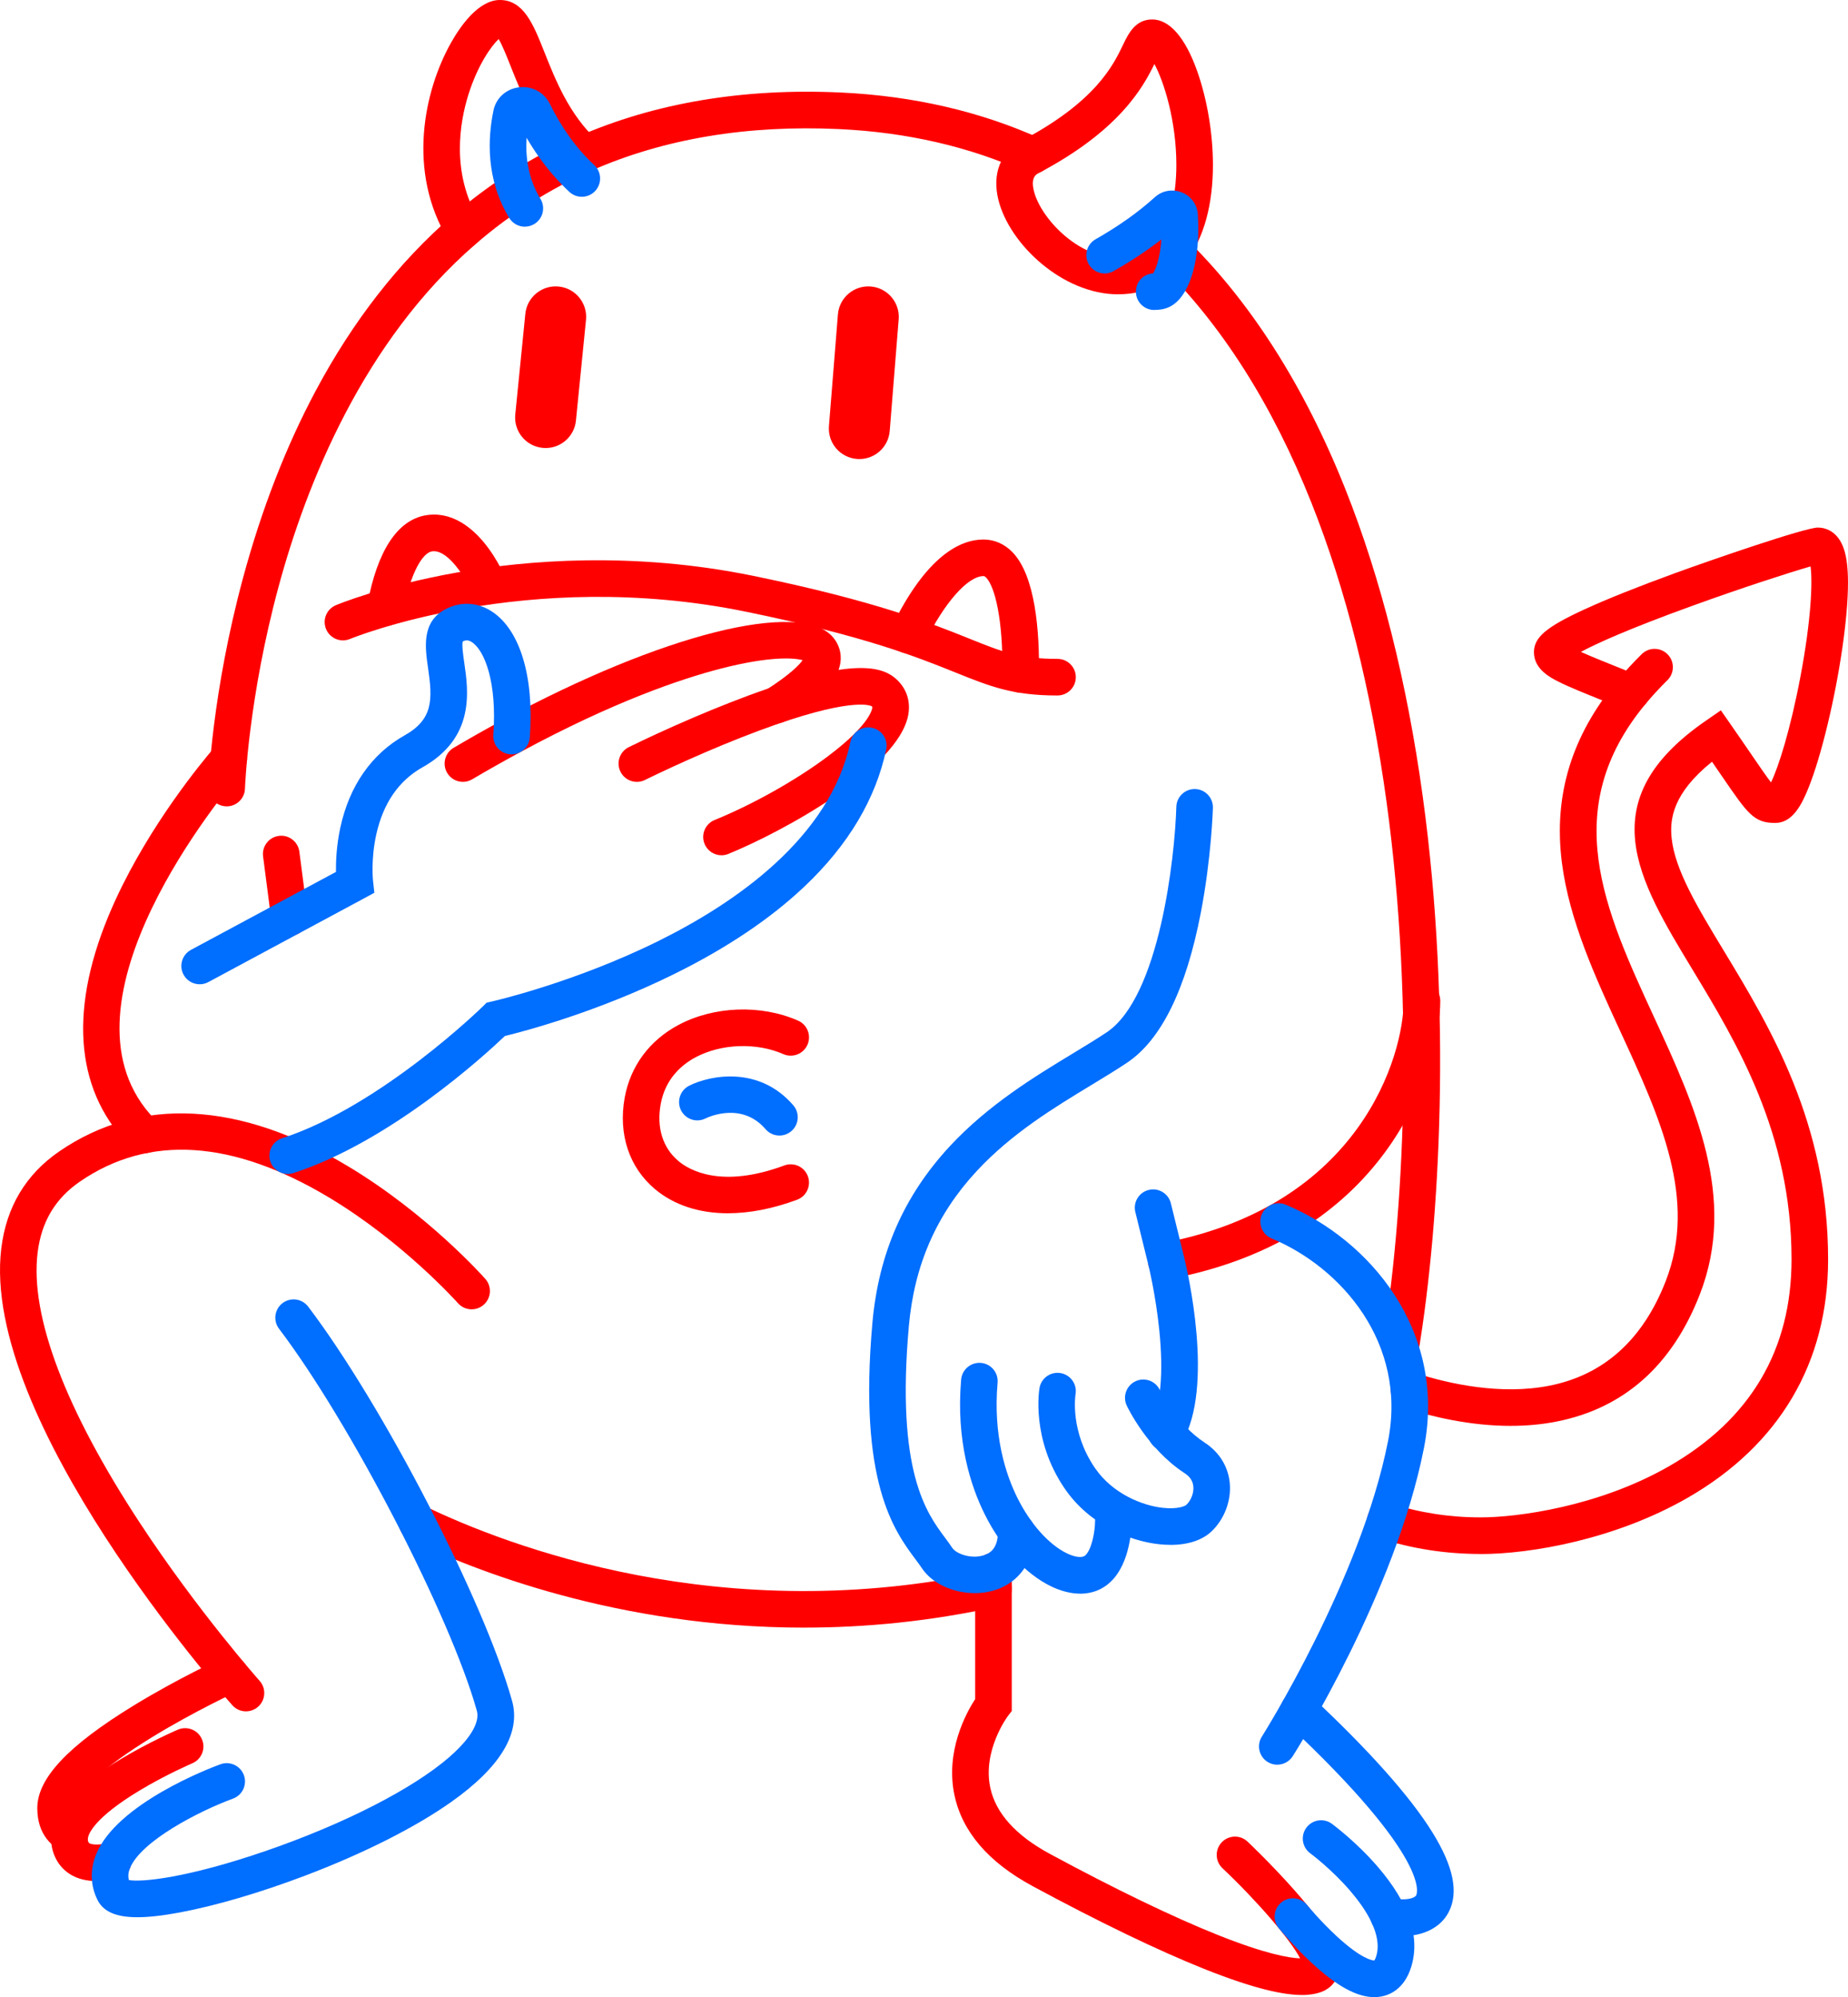 <?xml version="1.0" encoding="UTF-8"?>
<svg xmlns="http://www.w3.org/2000/svg" viewBox="0 0 909.3 982.47">
  <defs>
    <style>
      .cls-1 {
        isolation: isolate;
      }

      .cls-2 {
        mix-blend-mode: multiply;
      }

      .cls-3 {
        fill: #006eff;
      }

      .cls-4 {
        fill: red;
      }
    </style>
  </defs>
  <g class="cls-1">
    <g id="_图层_2" data-name="图层 2">
      <g id="_图层_1-2" data-name="图层 1">
        <path class="cls-4" d="M71.17,567.31c-2.21,0-4.42-.81-6.16-2.44-1.64-1.54-3.25-3.22-4.79-4.99-24.66-28.28-25.72-69.05-3.06-117.9,16.82-36.26,41.42-66.24,48.57-74.57,3.24-3.77,8.92-4.21,12.69-.97,3.77,3.24,4.21,8.92.97,12.69-9.79,11.41-94.25,113.13-45.6,168.93,1.15,1.33,2.35,2.57,3.55,3.7,3.62,3.4,3.8,9.1.4,12.72-1.77,1.89-4.16,2.84-6.56,2.84Z"/>
        <path class="cls-4" d="M227.78,384.63c-3.08,0-6.08-1.58-7.76-4.43-2.52-4.28-1.1-9.8,3.18-12.32,8.12-4.79,16.26-9.39,24.21-13.68,78.1-42.2,146.4-59.35,162.4-40.78,3.05,3.54,4.38,8,3.71,12.56-1.27,8.75-9.24,17.26-26.66,28.45-4.18,2.69-9.75,1.47-12.44-2.71-2.69-4.18-1.47-9.75,2.71-12.44,12-7.71,16.28-12.35,17.79-14.5-4.21-1.22-16.21-2.01-39.86,4.04-19.79,5.06-53.04,16.32-99.1,41.21-7.75,4.19-15.7,8.68-23.63,13.35-1.44.85-3.01,1.25-4.56,1.25Z"/>
        <path class="cls-4" d="M355.01,420.74c-3.55,0-6.92-2.12-8.34-5.61-1.88-4.6.34-9.86,4.94-11.73,18.74-7.63,39.96-19.54,55.39-31.08,22.49-16.82,22.25-24.44,22.23-24.54h0s-.07-.12-.29-.34h0s-7.57-4.81-47.28,9.04c-22.69,7.92-48.11,19.26-64.33,27.23-4.46,2.19-9.85.35-12.05-4.11-2.19-4.46-.35-9.85,4.11-12.05,17.18-8.44,44.02-20.39,67.84-28.59,44.8-15.43,57.78-10.56,64.08-4.6,4.84,4.58,6.82,10.77,5.57,17.43-4.95,26.38-61.75,57.39-88.48,68.28-1.11.45-2.26.67-3.39.67Z"/>
        <path class="cls-4" d="M689.1,672.42c-.49,0-.99-.04-1.48-.12-4.9-.81-8.22-5.45-7.41-10.35,10.26-61.83,16.18-164.59,2.02-267.57-7.55-54.91-19.98-104.36-36.93-146.99-19.33-48.61-44.58-88.24-75.04-117.81-3.57-3.46-3.65-9.16-.19-12.73,3.46-3.57,9.16-3.65,12.73-.19,32.3,31.35,58.95,73.09,79.23,124.08,17.49,43.97,30.29,94.84,38.04,151.19,14.44,104.97,8.39,209.83-2.09,272.97-.73,4.4-4.55,7.53-8.87,7.53Z"/>
        <path class="cls-4" d="M111.54,396.67c-.1,0-.21,0-.31,0-4.97-.17-8.86-4.33-8.69-9.29.06-1.87,1.7-46.36,17.12-103.36,9.08-33.54,21.07-64.41,35.66-91.74,18.35-34.4,40.89-63.29,66.97-85.87,18.64-16.15,39.4-29.29,61.69-39.06,38.16-16.75,81.86-24.09,129.86-21.83,35.54,1.68,68.57,9.31,98.19,22.7,4.53,2.05,6.54,7.38,4.5,11.91-2.05,4.53-7.37,6.54-11.91,4.5-27.54-12.44-58.37-19.55-91.63-21.12-45.21-2.13-86.18,4.71-121.78,20.34-20.64,9.05-39.86,21.22-57.14,36.18-55.35,47.91-83.26,117.96-96.92,168.29-14.95,55.06-16.61,99.24-16.62,99.68-.17,4.86-4.16,8.69-8.99,8.69Z"/>
        <path class="cls-4" d="M520.35,342.14c-22.13,0-33.26-4.48-50.09-11.26-18.81-7.57-44.58-17.95-103.23-29.96-107.92-22.1-193.96,13.05-194.81,13.41-4.59,1.91-9.86-.25-11.77-4.83-1.92-4.58.23-9.85,4.81-11.77.93-.39,23.32-9.69,59.89-16.14,33.62-5.93,86.15-10.45,145.49,1.7,60.25,12.34,87.99,23.51,106.34,30.89,15.94,6.42,24.72,9.95,43.37,9.95,4.97,0,9,4.03,9,9s-4.03,9-9,9Z"/>
        <path class="cls-4" d="M189.64,308c-.54,0-1.09-.05-1.64-.15-4.89-.9-8.12-5.59-7.23-10.48,4.83-26.28,14.73-41.45,28.63-43.86,14.83-2.57,29.22,8.71,39.48,30.96,2.08,4.51.11,9.86-4.4,11.94-4.52,2.08-9.86.11-11.94-4.4-5.15-11.17-13.35-21.92-20.06-20.76-4.43.77-10.48,10.15-14.01,29.38-.8,4.34-4.58,7.38-8.84,7.38Z"/>
        <path class="cls-4" d="M502.22,340.76s-.09,0-.14,0c-4.97-.08-8.94-4.17-8.86-9.14.41-26.77-3.72-43.13-7.99-47.47-.72-.74-1.06-.74-1.31-.74-7.75,0-19.4,13.25-28.99,32.96-2.17,4.47-7.56,6.33-12.03,4.16-4.47-2.17-6.33-7.56-4.16-12.03,17.31-35.62,34.12-43.09,45.17-43.09,5.31,0,10.2,2.11,14.14,6.1,11.47,11.64,13.49,39.26,13.16,60.38-.08,4.92-4.09,8.86-9,8.86Z"/>
        <path class="cls-4" d="M268.48,220.41c-.5,0-1-.02-1.51-.08-8.24-.82-14.26-8.18-13.43-16.42l4.95-49.52c.82-8.24,8.18-14.26,16.42-13.43,8.24.82,14.26,8.18,13.43,16.42l-4.95,49.52c-.77,7.74-7.3,13.51-14.91,13.51Z"/>
        <path class="cls-4" d="M422.85,225.83c-.4,0-.81-.02-1.22-.05-8.26-.66-14.42-7.9-13.75-16.15l4.41-54.94c.66-8.26,7.91-14.41,16.15-13.75,8.26.66,14.42,7.9,13.75,16.15l-4.41,54.94c-.63,7.85-7.2,13.8-14.94,13.8Z"/>
        <path class="cls-4" d="M228.19,122.2c-3.04,0-6.01-1.54-7.7-4.33-20.33-33.46-11.93-73.09,1.44-96.86,4.41-7.85,13.4-21.01,24.01-21.01,11.74,0,16.49,11.94,21.98,25.78,5.4,13.58,12.11,30.48,25.8,43.21,3.64,3.39,3.84,9.08.46,12.72-3.38,3.64-9.08,3.84-12.72.46-16.66-15.5-24.52-35.29-30.26-49.75-1.77-4.47-4.06-10.23-5.83-13.22-3.69,3.49-10.39,12.89-14.96,27.56-4.06,13.03-8.74,38.38,5.46,61.77,2.58,4.25,1.23,9.78-3.02,12.36-1.46.89-3.07,1.31-4.66,1.31Z"/>
        <path class="cls-4" d="M550.12,144.78c-27.13,0-53.46-24.55-58.87-46.5-3.16-12.79,1.11-23.65,11.41-29.06h0c36.48-19.17,45.18-37.29,49.85-47.02,2.7-5.63,6.07-12.63,14.43-12.63s16.22,8.62,22.2,25.61c4.88,13.88,7.68,30.63,7.68,45.94,0,39.26-17.89,63.65-46.69,63.65ZM568.01,31.5c-5.47,11.26-17.08,32.68-56.98,53.66h0c-1.19.62-3.97,2.08-2.3,8.82,3.22,13.06,21.38,32.81,41.4,32.81,25.9,0,28.69-31.92,28.69-45.65,0-21.69-6.12-41-10.8-49.64ZM506.84,77.19h0,0Z"/>
        <g class="cls-2">
          <path class="cls-3" d="M567.92,152.49c-4.97,0-9-4.03-9-9s3.74-8.7,8.45-8.98c.03-.05.07-.11.1-.17,1.66-2.76,3.42-8.39,3.97-16.54-7.02,5.46-14.88,10.67-23.47,15.55-4.32,2.46-9.82.94-12.27-3.38-2.46-4.32-.94-9.82,3.38-12.27,11.26-6.4,21.06-13.35,29.11-20.65,3.67-3.33,8.81-4.23,13.42-2.35,4.51,1.84,7.5,5.97,7.79,10.78.14,2.35.21,4.7.21,7,0,12.88-2.39,23.94-6.72,31.13-4.7,7.81-10.21,8.86-14.97,8.86Z"/>
        </g>
        <path class="cls-4" d="M573.84,629.35c-4.24,0-8.02-3.01-8.83-7.33-.92-4.88,2.29-9.59,7.17-10.52,97.2-18.39,118.49-92.26,118.5-119.17,0-4.97,4.03-9,9-9h0c4.97,0,9,4.03,9,9,0,31.06-23.93,116.19-133.15,136.86-.56.11-1.13.16-1.68.16Z"/>
        <path class="cls-4" d="M121.03,841.89c-2.48,0-4.95-1.02-6.72-3.02-5.07-5.69-123.94-140.3-113.68-224.73,2.48-20.38,12.09-36.44,28.56-47.74,39.65-27.2,88.8-24.65,142.12,7.37,39.02,23.43,66.35,54.09,67.49,55.38,3.29,3.72,2.94,9.41-.78,12.7-3.72,3.29-9.41,2.95-12.7-.78-.42-.47-27-30.17-63.61-52.08-47.37-28.34-88.53-30.95-122.34-7.75-12.19,8.36-19.02,19.83-20.87,35.06-3.78,31.09,13.67,77.12,50.48,133.13,28.41,43.22,58.47,77.13,58.77,77.46,3.3,3.71,2.97,9.4-.74,12.71-1.72,1.53-3.85,2.28-5.98,2.28Z"/>
        <path class="cls-4" d="M34.38,911.58c-1.33,0-2.68-.3-3.96-.92-4.51-2.21-12.07-7.9-12.07-21.14,0-14.64,15.01-30.65,47.24-50.39,21.68-13.28,42.99-23.11,43.88-23.52,4.52-2.08,9.86-.1,11.94,4.42,2.08,4.52.1,9.86-4.42,11.94-.21.1-21.35,9.86-42.12,22.6-11.94,7.32-21.38,14.15-28.05,20.28-9.71,8.93-10.46,13.49-10.46,14.68,0,4,1.31,4.64,2.01,4.99,4.46,2.19,6.3,7.58,4.11,12.05-1.56,3.19-4.76,5.04-8.09,5.04Z"/>
        <path class="cls-4" d="M395.72,800.7c-91.9,0-163.06-28.38-194.4-43.49-4.48-2.16-6.36-7.54-4.2-12.02,2.16-4.48,7.53-6.36,12.01-4.2,39.79,19.18,146.51,60.67,277.76,31.8,4.86-1.07,9.66,2,10.72,6.86,1.07,4.85-2,9.66-6.86,10.72-33.42,7.35-65.32,10.32-95.04,10.32Z"/>
        <path class="cls-4" d="M142.42,460.44c-4.46,0-8.33-3.31-8.91-7.84l-4.06-31.31c-.64-4.93,2.84-9.44,7.77-10.08,4.92-.64,9.44,2.84,10.08,7.77l4.06,31.31c.64,4.93-2.84,9.44-7.77,10.08-.39.05-.78.08-1.17.08Z"/>
        <path class="cls-4" d="M640.61,981.42c-8.57,0-22.77-2.7-48.2-12.87-22.74-9.09-51.93-23.18-84.44-40.75-21.62-11.69-34.52-26.71-38.33-44.67-4.59-21.61,5.75-40.47,10.19-47.29v-62.92c0-4.97,4.03-9,9-9s9,4.03,9,9v68.79l-1.87,2.43c-.11.14-12.67,16.99-8.68,35.39,2.71,12.5,12.55,23.41,29.25,32.44,31.91,17.25,60.46,31.03,82.56,39.87,23.39,9.35,35.1,11.37,40.62,11.56-4.62-8.95-20.67-27.76-38.22-44.36-3.61-3.42-3.77-9.11-.35-12.72,3.42-3.61,9.11-3.77,12.72-.35.47.45,11.7,11.09,22.75,23.55,21.93,24.73,23.46,34.47,22.07,40.74-1.04,4.7-4.37,8.3-9.13,9.87-2.12.7-4.9,1.3-8.93,1.3ZM641.03,967.05h0,0Z"/>
        <g class="cls-2">
          <path class="cls-3" d="M479.62,783.72c-10.43,0-20.92-4.56-26.06-12.33-.83-1.26-1.85-2.63-3.04-4.22-10.56-14.18-28.24-37.91-21.25-116.43,3.04-34.11,15.5-62.52,38.08-86.86,19-20.47,41.98-34.39,60.44-45.58,6.07-3.68,11.8-7.15,16.75-10.46,25.97-17.37,33.54-85.97,34.27-110.94.14-4.97,4.31-8.87,9.25-8.74,4.97.14,8.88,4.28,8.74,9.25-.03.99-.75,24.63-5.95,51.61-7.26,37.7-19.48,62.53-36.3,73.78-5.28,3.53-11.18,7.11-17.43,10.9-18.41,11.16-39.28,23.8-56.57,42.43-19.77,21.3-30.68,46.23-33.35,76.21-6.39,71.67,8.73,91.96,17.75,104.08,1.29,1.74,2.51,3.38,3.62,5.05,2.12,3.21,10.42,5.92,16.64,3.2,1.45-.63,5.86-2.56,5.86-11.26,0-4.97,4.03-9,9-9s9,4.02,9,9h0c0,13.02-6.07,23.13-16.65,27.76-3.99,1.74-8.4,2.56-12.82,2.56Z"/>
        </g>
        <g class="cls-2">
          <path class="cls-3" d="M531.52,783.99c-4.5,0-9.36-1.2-14.36-3.61-12.58-6.08-24.51-19.06-32.72-35.61-6.7-13.5-14.14-35.93-11.51-66.11.43-4.95,4.81-8.61,9.75-8.19,4.95.43,8.62,4.8,8.18,9.75-2.27,26.01,4.03,45.11,9.7,56.55,6.38,12.85,15.51,23.1,24.43,27.4,4.05,1.96,7.6,2.34,9.05.98,3.22-3.04,4.76-11.83,4.78-16.8.03-4.95,4.05-8.96,9-8.96h.03c4.96.01,8.97,4.03,8.97,8.99,0,2.05-.29,20.28-10.42,29.86-4.05,3.83-9.17,5.76-14.88,5.77Z"/>
        </g>
        <g class="cls-2">
          <path class="cls-3" d="M573.84,713.87c-1.57,0-3.17-.41-4.62-1.28-4.26-2.55-5.65-8.08-3.1-12.35,4.94-8.24,6.47-24.48,4.32-45.74-1.74-17.25-5.3-31.86-5.34-32l-6.46-26.23c-1.19-4.83,1.76-9.7,6.59-10.89,4.83-1.19,9.7,1.76,10.89,6.59l6.46,26.24c1.6,6.5,15.17,64.28-1.02,91.3-1.69,2.82-4.67,4.38-7.73,4.38Z"/>
        </g>
        <g class="cls-2">
          <path class="cls-3" d="M575.96,759.98c-1.82,0-3.7-.1-5.64-.31-14.45-1.55-34.23-9.54-46.41-27.34-16.63-24.31-12.6-48.52-12.42-49.54.86-4.9,5.53-8.17,10.42-7.3,4.9.86,8.16,5.53,7.3,10.43-.11.68-2.79,18.21,9.55,36.25,8.73,12.76,23.48,18.54,33.46,19.6,7.3.78,10.84-.84,11.51-1.47,2.35-2.22,3.74-5.85,3.45-9.01-.24-2.7-1.65-4.85-4.28-6.56-18.33-11.93-28.08-32.4-28.49-33.26-2.11-4.5-.18-9.86,4.32-11.97,4.5-2.11,9.85-.18,11.96,4.31.16.33,8.14,16.81,22.02,25.84,7.25,4.72,11.65,11.83,12.39,20.03.78,8.63-2.67,17.72-9.01,23.71-4.57,4.33-11.61,6.61-20.15,6.61Z"/>
        </g>
        <path class="cls-4" d="M743.35,701.45c-19.93,0-38.84-4.48-52.75-8.95-4.73-1.52-7.34-6.59-5.82-11.32,1.52-4.73,6.59-7.34,11.32-5.82,17.09,5.49,42.46,11.04,66.33,6.31,26.72-5.29,45.96-22.61,57.19-51.46,15.67-40.29-2.73-80.23-22.21-122.52-12.42-26.96-25.26-54.83-28.89-83.33-4.2-33.04,4.71-62.32,27.26-89.51,3.63-4.38,7.68-8.77,12.03-13.06,3.54-3.48,9.24-3.44,12.73.1,3.49,3.54,3.44,9.24-.1,12.73-3.92,3.86-7.56,7.81-10.8,11.72-42.91,51.74-20.07,101.32,4.12,153.81,20.2,43.84,41.08,89.17,22.64,136.58-13.6,34.97-37.31,56.03-70.47,62.59-7.52,1.49-15.12,2.12-22.58,2.12Z"/>
        <path class="cls-4" d="M728.55,764.47c-17.2,0-33.93-2.6-49.72-7.73-4.73-1.54-7.31-6.61-5.78-11.34s6.62-7.31,11.34-5.78c14,4.55,28.85,6.85,44.16,6.85,18.14,0,58.1-5.31,92.77-25.21,39.94-22.93,60.2-57.15,60.2-101.72,0-62.04-27.03-106.69-48.75-142.57-27.01-44.61-50.33-83.14,6.6-122.43l7.37-5.09,5.12,7.35c4.21,6.04,7.65,11.06,10.41,15.1,3.81,5.56,7.05,10.3,9.16,13,3.62-7.47,9.48-25.63,14.5-52.22,5.21-27.54,6.01-46.28,4.94-54.03-9.9,2.83-33.13,10.32-57.5,19.13-32.57,11.78-48.13,18.94-55.49,22.92,4.74,2.14,11.54,4.87,18.93,7.84,2.86,1.15,5.95,2.39,9.27,3.73,4.61,1.87,6.83,7.11,4.96,11.72-1.86,4.61-7.11,6.83-11.72,4.96-3.3-1.34-6.37-2.57-9.22-3.72-10.57-4.25-18.2-7.31-23.37-9.94-3.88-1.97-11.96-6.08-11.96-14.44,0-7.31,6.05-12.43,24.9-21.09,10.98-5.04,25.89-11,44.32-17.73,18.14-6.62,64.18-22.49,70.48-22.49,2.92,0,10.04,1.11,13.09,11.44,1.16,3.94,1.73,9.1,1.73,15.77,0,17.03-3.95,44.45-10.07,69.85-2.96,12.27-6.12,22.81-9.15,30.46-3.66,9.23-8.2,17.78-16.6,17.78-10.45,0-13.44-4.37-26.04-22.76-1.48-2.16-3.16-4.61-5.05-7.35-19.27,15.53-20.85,28.13-19.86,37.61,1.64,15.68,12.76,34.05,25.64,55.33,22.88,37.79,51.35,84.82,51.35,151.89,0,50.76-23.94,91.34-69.24,117.34-35.49,20.37-76.99,27.6-101.73,27.6ZM895.44,277.46s0,0,0,0t0,0Z"/>
        <path class="cls-4" d="M358.24,596.86c-14.15,0-26.54-3.98-35.94-11.86-12.74-10.67-18.17-27.08-14.92-45.04,2.81-15.47,12.21-28.17,26.49-35.76,17.49-9.3,40.58-10.13,58.82-2.11,4.55,2,6.62,7.31,4.62,11.86-2,4.55-7.31,6.62-11.86,4.62-13.18-5.8-30.51-5.18-43.13,1.52-6.59,3.5-14.92,10.35-17.23,23.07-2.1,11.58,1.01,21.53,8.76,28.03,5.35,4.48,21.12,13.64,52.08,2.14,4.66-1.73,9.84.64,11.57,5.3,1.73,4.66-.64,9.84-5.3,11.57-11.96,4.44-23.45,6.65-33.97,6.65Z"/>
        <path class="cls-4" d="M47.62,925.39c-2.68,0-5.15-.31-7.44-.93-6.93-1.87-11.92-6.66-14.06-13.47-1-3.2-1.21-6.56-.6-9.97,2.02-11.47,13.13-23.14,33.95-35.67,14.09-8.48,27.53-14.23,28.09-14.47,4.57-1.95,9.86.18,11.81,4.75,1.95,4.57-.18,9.86-4.75,11.81-.13.05-12.99,5.57-26.03,13.44-22.06,13.3-24.98,21.18-25.35,23.28-.13.73-.04,1.17.05,1.47.29.92.5,1.19,1.58,1.48,1.12.3,3.78.65,8.92-.48,4.86-1.06,9.65,2.02,10.71,6.88,1.06,4.86-2.02,9.65-6.88,10.71-3.65.79-6.97,1.19-10.01,1.19Z"/>
        <g class="cls-2">
          <path class="cls-3" d="M383.51,558.62c-2.53,0-5.04-1.06-6.82-3.13-11.58-13.45-27.76-6.16-29.56-5.28-4.44,2.23-9.82.42-12.05-4.02-2.23-4.44-.41-9.86,4.03-12.09,10.36-5.2,34.41-9.88,51.23,9.65,3.24,3.77,2.82,9.45-.95,12.69-1.7,1.46-3.79,2.18-5.87,2.18Z"/>
        </g>
        <g class="cls-2">
          <path class="cls-3" d="M67.58,943.16c-10.7,0-16.88-2.84-19.71-8.71-3.41-7.06-3.62-14.71-.61-22.15,10.15-25.07,55.99-42.48,61.19-44.38,4.67-1.71,9.84.69,11.55,5.35,1.71,4.67-.69,9.83-5.35,11.54h0c-16.73,6.15-45.3,20.88-50.7,34.24-.85,2.1-1.02,3.96-.51,5.83,6.18,1.12,28.58-.94,67.86-14.51,38.29-13.23,71.84-30.41,89.75-45.95,6-5.21,15.75-15.11,13.56-22.92-13.18-46.9-62.29-141.69-97.31-187.83-3-3.96-2.23-9.6,1.73-12.61,3.96-3.01,9.61-2.23,12.61,1.73,36.72,48.39,86.41,144.4,100.3,193.85,4.45,15.82-5.56,32.54-29.74,49.7-17.69,12.54-43.29,25.46-72.1,36.38-22.18,8.4-44.12,14.84-61.77,18.12-8.26,1.54-15.12,2.32-20.73,2.32Z"/>
        </g>
        <g class="cls-2">
          <path class="cls-3" d="M98.24,484.2c-3.21,0-6.31-1.72-7.93-4.74-2.35-4.38-.71-9.83,3.67-12.19l71.33-38.34c-.07-5.16.25-13.03,2.14-21.76,4.44-20.58,15.38-36.28,31.64-45.41,14.11-7.92,13.78-17.74,11.56-32.97-1.47-10.08-3.29-22.62,8.19-28.9,7.49-4.09,15.89-3.77,23.07.86,13.97,9.01,20.98,32.19,18.77,62.02-.37,4.96-4.68,8.68-9.64,8.31-4.96-.37-8.68-4.69-8.31-9.64,1.89-25.4-4.16-41.43-10.57-45.56-1.59-1.03-2.87-1.12-4.48-.3-.5,1.81.27,7.08.78,10.62,2,13.73,5.35,36.72-20.56,51.26-11.67,6.55-19.33,17.66-22.75,33.01-2.72,12.21-1.63,22.59-1.62,22.69l.66,6.03-5.34,2.9-76.34,41.04c-1.36.73-2.82,1.07-4.25,1.07Z"/>
        </g>
        <g class="cls-2">
          <path class="cls-3" d="M141.56,577.53c-3.79,0-7.32-2.42-8.56-6.22-1.54-4.73,1.05-9.81,5.78-11.34,48.68-15.83,98.37-64.44,98.86-64.93l1.84-1.81,2.53-.56c.4-.09,40.34-9.14,82.12-29.83,37.51-18.58,84.33-50.64,94.31-97.87,1.03-4.86,5.81-7.97,10.67-6.94,4.86,1.03,7.97,5.8,6.94,10.67-5.13,24.28-18.6,46.9-40.03,67.24-16.72,15.87-38.33,30.41-64.24,43.2-38.05,18.8-73.67,28.16-83.35,30.51-9.87,9.4-56.26,51.9-104.09,67.45-.92.3-1.86.44-2.78.44Z"/>
        </g>
        <g class="cls-2">
          <path class="cls-3" d="M628.48,868.14c-1.65,0-3.32-.45-4.81-1.4-4.2-2.66-5.44-8.22-2.78-12.42.49-.77,48.72-77.4,62.1-145.45,9.47-48.15-23.07-85.4-57.31-99.63-4.59-1.91-6.76-7.18-4.86-11.77,1.91-4.59,7.17-6.77,11.76-4.86,40.79,16.95,79.49,61.65,68.07,119.72-14.04,71.41-62.5,148.37-64.56,151.61-1.71,2.7-4.63,4.18-7.61,4.18Z"/>
        </g>
        <g class="cls-2">
          <path class="cls-3" d="M676.17,982.47c-8.51,0-18.37-5.4-30.64-16.72-9.01-8.3-16.02-16.86-16.32-17.22-3.14-3.85-2.57-9.52,1.28-12.66,3.85-3.14,9.52-2.57,12.66,1.28.06.08,6.58,8.02,14.66,15.45,11.98,11.03,17.33,11.82,18.4,11.86.19-.26.56-.88.95-2.12,3.24-10.41-5.09-23.14-12.65-31.98-9.22-10.79-19.71-18.58-19.82-18.66-4-2.95-4.85-8.58-1.9-12.58,2.95-4,8.57-4.86,12.57-1.91.49.36,12.05,8.91,22.61,21.2,15.45,17.97,20.96,34.55,16.38,49.28-3.35,10.77-10.52,13.67-14.5,14.45-1.2.23-2.42.35-3.67.35Z"/>
        </g>
        <g class="cls-2">
          <path class="cls-3" d="M690.31,952.39c-2.86,0-5.87-.33-8.96-1.02-4.85-1.08-7.91-5.89-6.83-10.74,1.08-4.85,5.89-7.91,10.74-6.83,5.71,1.27,10.68.25,11.58-1.45.36-.68,7.97-17.45-63.85-84.66-3.63-3.4-3.82-9.09-.42-12.72,3.4-3.63,9.09-3.82,12.72-.42,28.5,26.67,48.52,49.16,59.49,66.83,10.46,16.85,13.07,29.73,7.98,39.38-3.94,7.46-12.3,11.65-22.45,11.65Z"/>
        </g>
        <g class="cls-2">
          <path class="cls-3" d="M258.25,111.52c-3.04,0-6.01-1.54-7.7-4.33-11.55-19.01-10.58-39.24-7.73-52.87,1.27-6.09,6.17-10.55,12.47-11.36,6.31-.81,12.4,2.39,15.18,7.98,2.91,5.84,5.95,10.98,9.28,15.71,3.8,5.39,8.06,10.3,12.66,14.57,3.64,3.39,3.84,9.08.46,12.72-3.39,3.64-9.08,3.84-12.72.46-5.5-5.12-10.59-10.97-15.11-17.38-2.08-2.95-4.05-6.01-5.94-9.26-.58,9.17.7,19.99,6.83,30.08,2.58,4.25,1.23,9.78-3.02,12.36-1.46.89-3.07,1.31-4.66,1.31Z"/>
        </g>
      </g>
    </g>
  </g>
</svg>